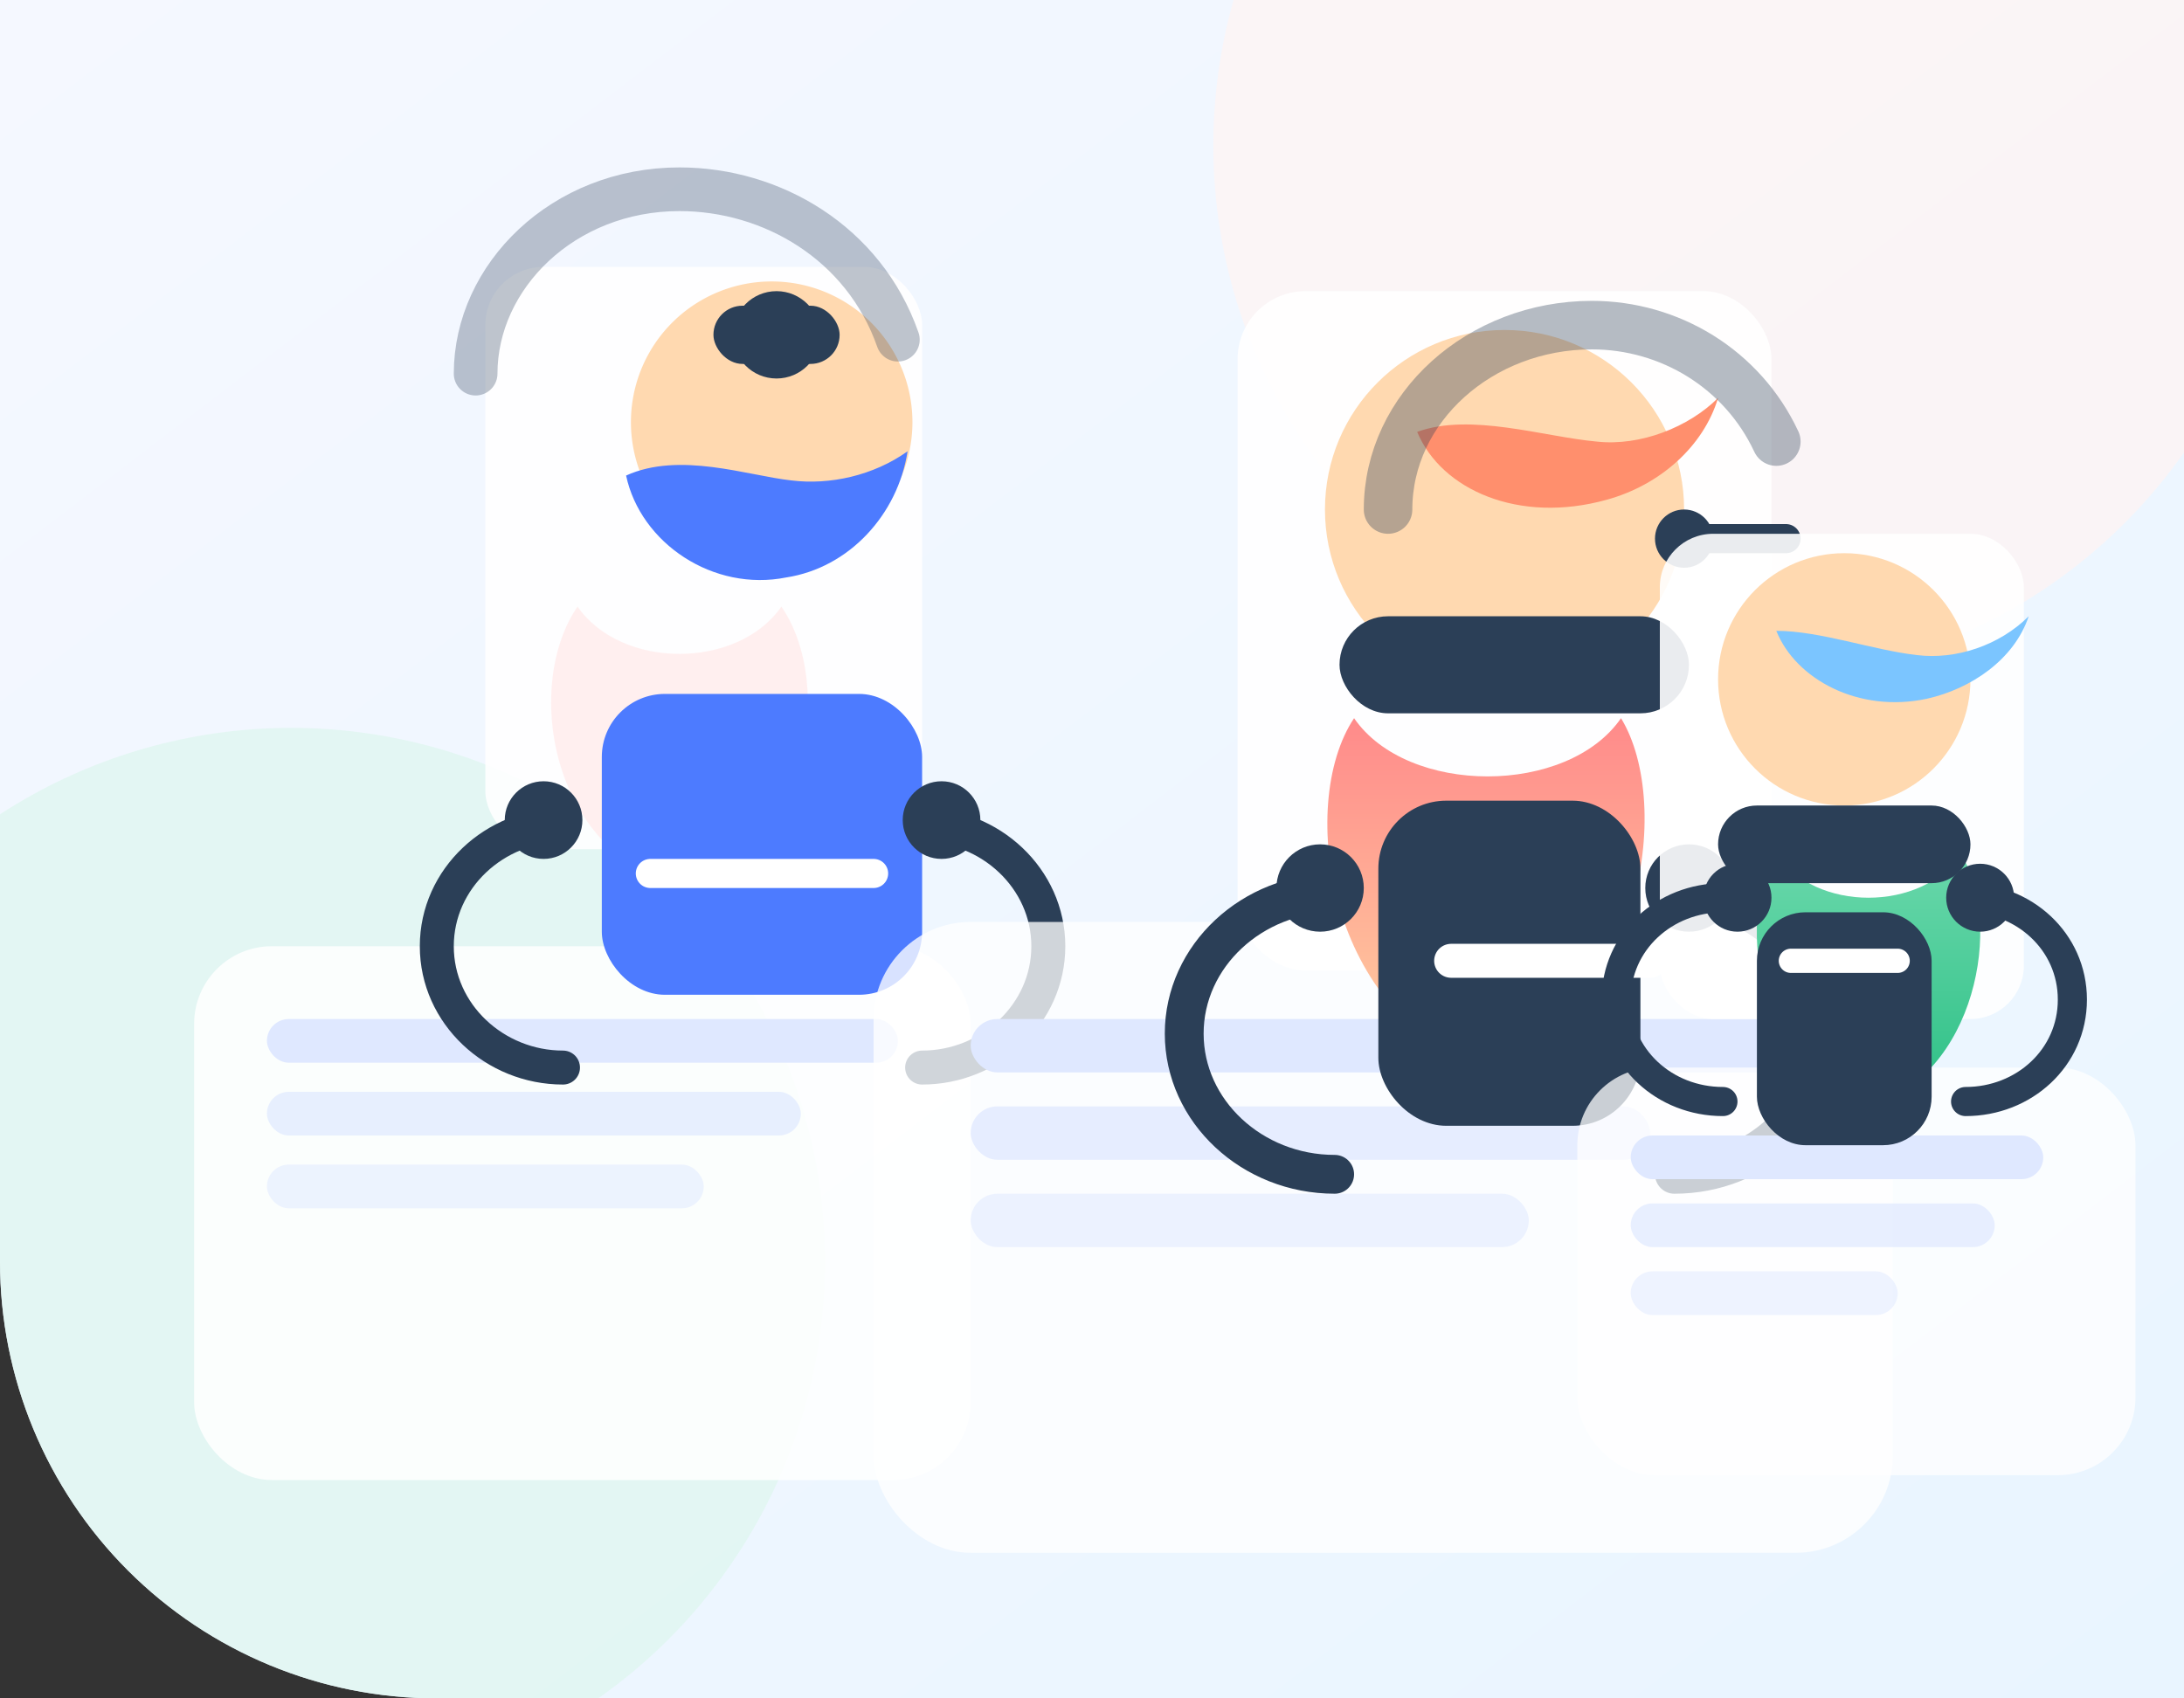 <svg width="900" height="700" viewBox="0 0 900 700" xmlns="http://www.w3.org/2000/svg" role="img" aria-labelledby="title desc">
  <rect x="0" y="0" width="900" height="700" fill="#333333" stroke="none"/>
  <title id="title">Collaborateurs d'un centre de relation client</title>
  <desc id="desc">Illustration moderne représentant des conseillers clientèle portant des casques-micro, assis devant leurs ordinateurs.</desc>
  <defs>
    <linearGradient id="bg" x1="0%" y1="0%" x2="100%" y2="100%">
      <stop offset="0%" stop-color="#f5f8ff" />
      <stop offset="100%" stop-color="#e9f5ff" />
    </linearGradient>
    <linearGradient id="accent" x1="0%" y1="0%" x2="0%" y2="100%">
      <stop offset="0%" stop-color="#ff8a8a" />
      <stop offset="100%" stop-color="#ffd1a1" />
    </linearGradient>
    <linearGradient id="accent2" x1="0%" y1="0%" x2="0%" y2="100%">
      <stop offset="0%" stop-color="#7bc5ff" />
      <stop offset="100%" stop-color="#4d7bff" />
    </linearGradient>
    <linearGradient id="accent3" x1="0%" y1="0%" x2="0%" y2="100%">
      <stop offset="0%" stop-color="#6ad8ab" />
      <stop offset="100%" stop-color="#2cbf85" />
    </linearGradient>
    <clipPath id="frame">
      <path d="M0 0h900v700H180a180 180 0 0 1-180-180V0Z" />
    </clipPath>
  </defs>
  <g clip-path="url(#frame)">
    <rect width="900" height="700" fill="url(#bg)" />
    <circle cx="720" cy="60" r="220" fill="#fff4f3" opacity="0.7" />
    <circle cx="120" cy="520" r="220" fill="#e0f6f0" opacity="0.8" />
    <g transform="translate(80 110)">
      <rect x="0" y="280" width="320" height="220" rx="32" fill="#ffffff" opacity="0.85" />
      <rect x="30" y="310" width="260" height="18" rx="9" fill="#dfe8ff" />
      <rect x="30" y="340" width="220" height="18" rx="9" fill="#dfe8ff" opacity="0.7" />
      <rect x="30" y="370" width="180" height="18" rx="9" fill="#dfe8ff" opacity="0.55" />
      <rect x="120" y="0" width="180" height="240" rx="24" fill="#ffffff" opacity="0.9" />
      <path d="M180 64a58 58 0 1 1 116 0a58 58 0 1 1-116 0" fill="#ffd9b0" />
      <path d="M242 140c-18 26-66 26-84 0c-22 32-12 100 42 116c54-16 64-84 42-116Z" fill="#ffefef" />
      <path d="M178 86c6 28 36 48 66 42c26-4 46-26 50-52c-14 10-32 14-48 12c-18-2-46-12-68-2Z" fill="#4d7bff" />
      <rect x="168" y="176" width="132" height="124" rx="26" fill="#4d7bff" />
      <path d="M152 230c-28 0-52 22-52 50s24 50 52 50" stroke="#2b3f57" stroke-width="14" stroke-linecap="round" fill="none" />
      <circle cx="144" cy="228" r="16" fill="#2b3f57" />
      <path d="M300 230c28 0 52 22 52 50s-24 50-52 50" stroke="#2b3f57" stroke-width="14" stroke-linecap="round" fill="none" />
      <circle cx="308" cy="228" r="16" fill="#2b3f57" />
      <path d="M188 250h92" stroke="#fff" stroke-width="12" stroke-linecap="round" />
      <circle cx="240" cy="28" r="18" fill="#2b3f57" />
      <rect x="214" y="16" width="52" height="24" rx="12" fill="#2b3f57" />
      <path d="M116 44c0-40 36-76 84-76c38 0 76 22 90 62" stroke="#2b3f57" stroke-width="18" stroke-linecap="round" fill="none" opacity="0.3" />
    </g>
    <g transform="translate(360 120)">
      <rect x="0" y="260" width="420" height="260" rx="40" fill="#ffffff" opacity="0.78" />
      <rect x="40" y="300" width="340" height="22" rx="11" fill="#dfe8ff" />
      <rect x="40" y="336" width="280" height="22" rx="11" fill="#dfe8ff" opacity="0.75" />
      <rect x="40" y="372" width="230" height="22" rx="11" fill="#dfe8ff" opacity="0.55" />
      <rect x="150" y="0" width="220" height="280" rx="28" fill="#ffffff" opacity="0.92" />
      <circle cx="260" cy="90" r="74" fill="#ffd9b0" />
      <path d="M224 58c10 24 42 38 78 28c22-6 40-22 46-42c-12 12-32 20-50 18c-22-2-52-12-74-4Z" fill="#ff8f6d" />
      <path d="M308 176c-22 32-88 32-110 0c-24 36-10 124 54 144c64-20 78-108 56-144Z" fill="url(#accent)" />
      <rect x="208" y="210" width="108" height="134" rx="28" fill="#2b3f57" />
      <rect x="192" y="134" width="144" height="40" rx="20" fill="#2b3f57" />
      <path d="M190 248c-34 0-62 26-62 58c0 32 28 58 62 58" stroke="#2b3f57" stroke-width="16" stroke-linecap="round" fill="none" />
      <circle cx="184" cy="246" r="18" fill="#2b3f57" />
      <path d="M330 248c34 0 62 26 62 58c0 32-28 58-62 58" stroke="#2b3f57" stroke-width="16" stroke-linecap="round" fill="none" />
      <circle cx="336" cy="246" r="18" fill="#2b3f57" />
      <path d="M238 276h82" stroke="#fff" stroke-width="14" stroke-linecap="round" />
      <path d="M212 90c0-42 38-76 84-76c32 0 62 18 76 48" stroke="#2b3f57" stroke-width="20" stroke-linecap="round" fill="none" opacity="0.35" />
      <circle cx="334" cy="102" r="12" fill="#2b3f57" />
      <path d="M344 102h32" stroke="#2b3f57" stroke-width="12" stroke-linecap="round" />
    </g>
    <g transform="translate(620 220)">
      <rect x="30" y="220" width="230" height="168" rx="32" fill="#ffffff" opacity="0.75" />
      <rect x="52" y="248" width="170" height="18" rx="9" fill="#dfe8ff" />
      <rect x="52" y="276" width="150" height="18" rx="9" fill="#dfe8ff" opacity="0.7" />
      <rect x="52" y="304" width="110" height="18" rx="9" fill="#dfe8ff" opacity="0.5" />
      <rect x="64" y="0" width="150" height="200" rx="22" fill="#ffffff" opacity="0.9" />
      <circle cx="140" cy="60" r="52" fill="#ffd9b0" />
      <path d="M112 40c8 20 34 34 62 28c18-4 36-16 42-34c-12 12-30 18-46 16c-18-2-40-10-58-10Z" fill="#7bc5ff" />
      <path d="M188 132c-16 24-60 24-76 0c-18 28-6 92 38 104c44-12 56-76 38-104Z" fill="url(#accent3)" />
      <rect x="104" y="156" width="72" height="96" rx="20" fill="#2b3f57" />
      <rect x="88" y="112" width="104" height="32" rx="16" fill="#2b3f57" />
      <circle cx="96" cy="150" r="14" fill="#2b3f57" />
      <path d="M90 150c-24 0-44 18-44 42s20 42 44 42" stroke="#2b3f57" stroke-width="12" stroke-linecap="round" fill="none" />
      <path d="M190 150c24 0 44 18 44 42s-20 42-44 42" stroke="#2b3f57" stroke-width="12" stroke-linecap="round" fill="none" />
      <circle cx="196" cy="150" r="14" fill="#2b3f57" />
      <path d="M118 176h44" stroke="#fff" stroke-width="10" stroke-linecap="round" />
    </g>
  </g>
</svg>
